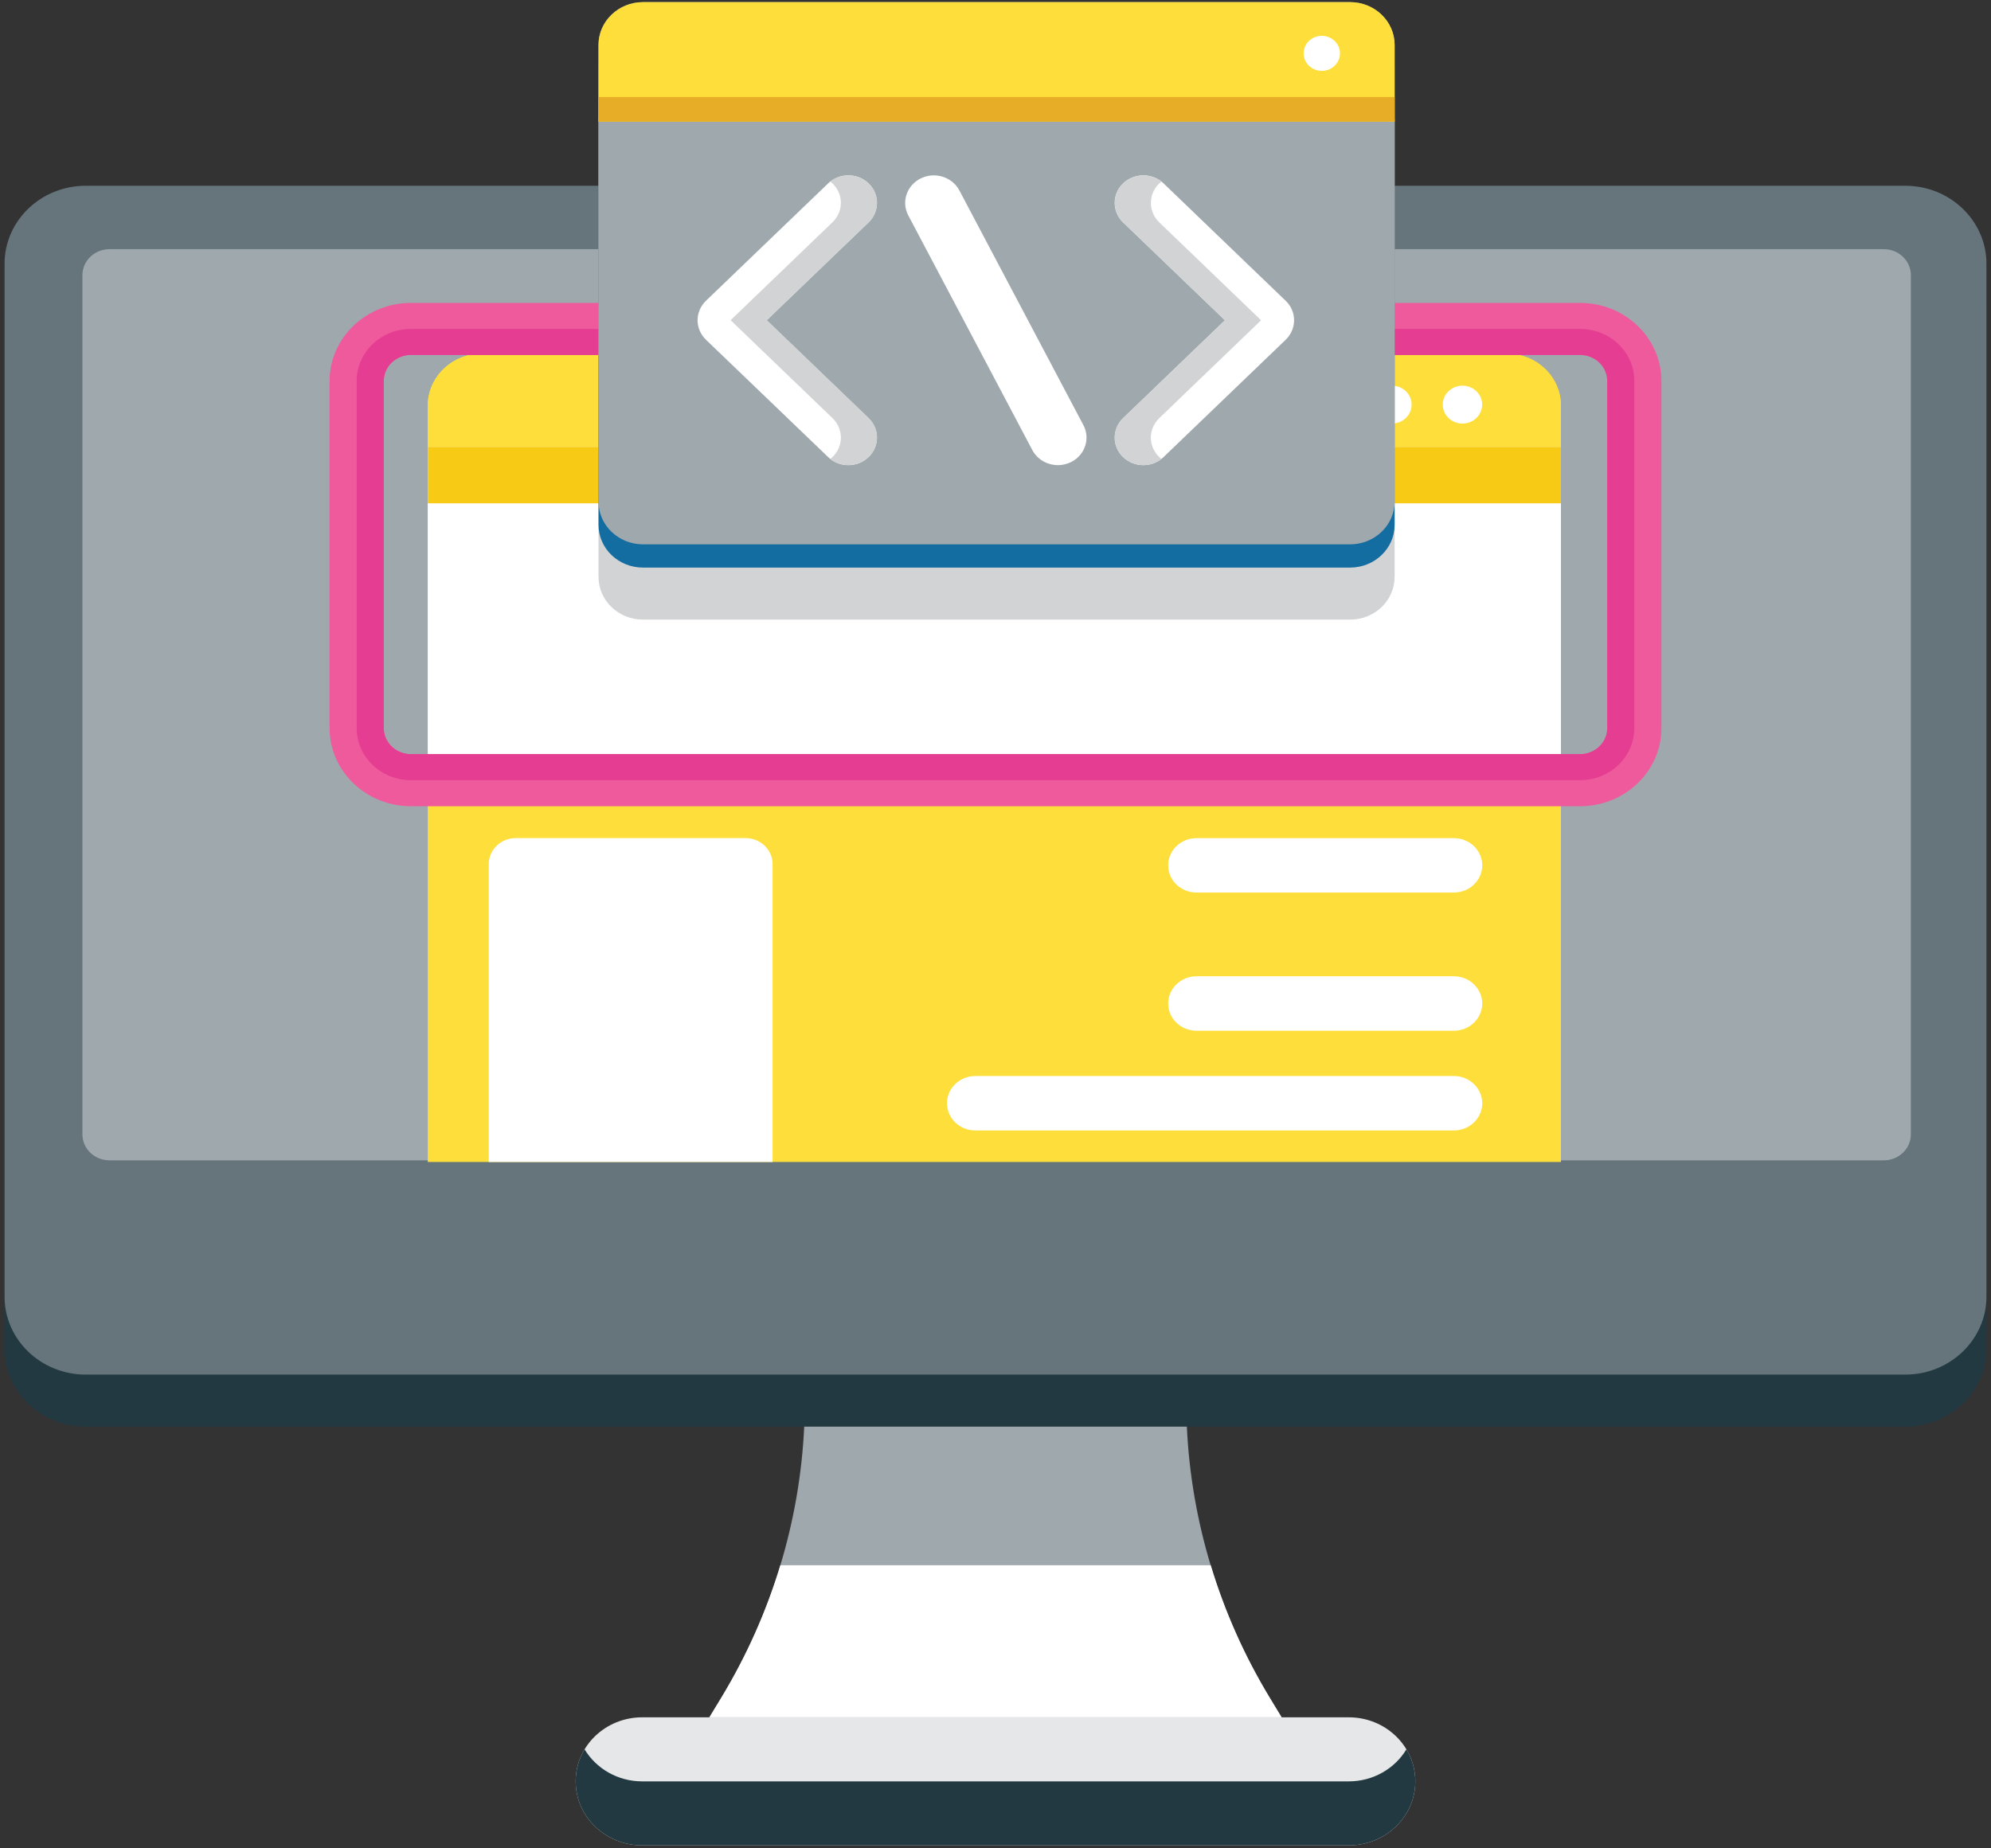<svg width="28" height="26" viewBox="0 0 28 26" fill="none" xmlns="http://www.w3.org/2000/svg">
<rect x="0" y="0" width="28" height="26" fill="#333333" stroke="none"/>
<path d="M1.206 20.068H26.794C27.425 20.068 27.936 19.576 27.936 18.97V4.444C27.936 3.837 27.425 3.345 26.794 3.345H1.206C0.575 3.345 0.064 3.837 0.064 4.444V18.97C0.063 19.576 0.575 20.068 1.206 20.068Z" fill="#223942"/>
<path d="M1.206 19.336H26.794C27.425 19.336 27.936 18.844 27.936 18.237V3.711C27.936 3.105 27.425 2.613 26.794 2.613H1.206C0.575 2.613 0.064 3.105 0.064 3.711V18.237C0.063 18.844 0.575 19.336 1.206 19.336Z" fill="#66757C"/>
<path d="M1.54 16.322H26.492C26.703 16.322 26.873 16.158 26.873 15.956V3.872C26.873 3.669 26.703 3.505 26.492 3.505H1.54C1.329 3.505 1.159 3.669 1.159 3.872V15.956C1.159 16.158 1.329 16.322 1.54 16.322Z" fill="#9FA9AD"/>
<path d="M9.976 24.157H18.024L17.857 23.882C17.153 22.72 16.753 21.411 16.691 20.068H11.31C11.247 21.411 10.847 22.72 10.143 23.882L9.976 24.157Z" fill="#9FA9AD"/>
<path d="M9.032 25.958H18.968C19.485 25.958 19.904 25.555 19.904 25.058C19.904 24.56 19.485 24.157 18.968 24.157H9.032C8.515 24.157 8.096 24.56 8.096 25.058C8.096 25.555 8.515 25.958 9.032 25.958Z" fill="#E6E7E8"/>
<path d="M9.032 25.058H18.968C19.314 25.058 19.617 24.876 19.779 24.607C19.859 24.74 19.904 24.894 19.904 25.058C19.904 25.555 19.485 25.958 18.968 25.958H9.032C8.515 25.958 8.096 25.555 8.096 25.058C8.096 24.893 8.141 24.74 8.221 24.607C8.383 24.876 8.685 25.058 9.032 25.058Z" fill="#223942"/>
<path d="M17.857 23.882L18.024 24.157H9.976L10.143 23.882C10.5 23.293 10.778 22.667 10.974 22.018H17.027C17.223 22.667 17.5 23.293 17.857 23.882Z" fill="white"/>
<path d="M6.016 16.345H21.952V5.707C21.952 5.302 21.611 4.974 21.19 4.974H6.777C6.357 4.974 6.016 5.302 6.016 5.707V16.345Z" fill="#FEDE3A"/>
<path d="M6.777 4.974H21.19C21.611 4.974 21.952 5.302 21.952 5.707V6.34H6.016V5.707C6.016 5.302 6.357 4.974 6.777 4.974Z" fill="#FEDE3A"/>
<path d="M20.567 5.958C20.414 5.958 20.29 5.839 20.29 5.691C20.29 5.544 20.414 5.425 20.567 5.425C20.72 5.425 20.844 5.544 20.844 5.691C20.844 5.839 20.72 5.958 20.567 5.958Z" fill="white"/>
<path d="M19.298 5.691C19.298 5.839 19.422 5.958 19.575 5.958C19.728 5.958 19.852 5.839 19.852 5.691C19.852 5.544 19.728 5.425 19.575 5.425C19.422 5.425 19.298 5.544 19.298 5.691Z" fill="white"/>
<path d="M18.583 5.958C18.43 5.958 18.306 5.839 18.306 5.691C18.306 5.544 18.43 5.425 18.583 5.425C18.736 5.425 18.86 5.544 18.86 5.691C18.86 5.839 18.736 5.958 18.583 5.958Z" fill="white"/>
<path d="M21.952 6.286H6.016V10.879H21.952V6.286Z" fill="white"/>
<path d="M21.952 6.286H6.016V7.08H21.952V6.286Z" fill="#F7CB15"/>
<path d="M16.827 12.555H20.446C20.666 12.555 20.845 12.384 20.845 12.172C20.845 11.961 20.666 11.79 20.446 11.79H16.827C16.607 11.79 16.428 11.961 16.428 12.172C16.428 12.384 16.607 12.555 16.827 12.555Z" fill="white"/>
<path d="M16.827 14.499H20.446C20.666 14.499 20.845 14.328 20.845 14.116C20.845 13.905 20.666 13.733 20.446 13.733H16.827C16.607 13.733 16.428 13.905 16.428 14.116C16.428 14.328 16.607 14.499 16.827 14.499Z" fill="white"/>
<path d="M13.716 15.902H20.446C20.666 15.902 20.845 15.731 20.845 15.519C20.845 15.308 20.666 15.136 20.446 15.136H13.716C13.496 15.136 13.318 15.308 13.318 15.519C13.318 15.731 13.496 15.902 13.716 15.902Z" fill="white"/>
<path d="M10.865 16.345H6.873V12.155C6.873 11.953 7.044 11.789 7.254 11.789H10.484C10.695 11.789 10.865 11.953 10.865 12.155V16.345Z" fill="white"/>
<path d="M5.778 11.341H22.222C22.853 11.341 23.365 10.848 23.365 10.242V5.359C23.365 4.753 22.853 4.261 22.222 4.261H5.778C5.148 4.261 4.635 4.753 4.635 5.359V10.242C4.635 10.848 5.148 11.341 5.778 11.341ZM22.222 4.993C22.433 4.993 22.603 5.157 22.603 5.359V10.242C22.603 10.444 22.433 10.608 22.222 10.608H5.778C5.568 10.608 5.397 10.444 5.397 10.242V5.359C5.397 5.157 5.568 4.993 5.778 4.993H22.222Z" fill="#EF5A9D"/>
<path d="M5.778 4.627H22.223C22.643 4.627 22.984 4.955 22.984 5.359V10.242C22.984 10.646 22.643 10.974 22.223 10.974H5.778C5.357 10.974 5.016 10.646 5.016 10.242V5.359C5.016 4.955 5.357 4.627 5.778 4.627ZM5.397 10.242C5.397 10.444 5.568 10.608 5.778 10.608H22.223C22.433 10.608 22.603 10.444 22.603 10.242V5.359C22.603 5.157 22.433 4.993 22.223 4.993H5.778C5.568 4.993 5.397 5.157 5.397 5.359V10.242Z" fill="#E43D91"/>
<path d="M9.043 8.716H18.987C19.333 8.716 19.613 8.447 19.613 8.114V1.692C19.613 1.359 19.333 1.09 18.987 1.09H9.043C8.697 1.09 8.417 1.359 8.417 1.692V8.114C8.417 8.447 8.697 8.716 9.043 8.716Z" fill="#D1D3D4"/>
<path d="M9.043 7.984H18.987C19.333 7.984 19.613 7.715 19.613 7.382V0.959C19.613 0.627 19.333 0.357 18.987 0.357H9.043C8.697 0.357 8.417 0.627 8.417 0.959V7.382C8.417 7.715 8.697 7.984 9.043 7.984Z" fill="#136DA0"/>
<path d="M9.043 7.657H18.987C19.333 7.657 19.613 7.388 19.613 7.055V0.632C19.613 0.3 19.333 0.03 18.987 0.03H9.043C8.697 0.03 8.417 0.3 8.417 0.632V7.055C8.417 7.388 8.697 7.657 9.043 7.657Z" fill="#9FA9AD"/>
<path d="M9.043 0.03H18.987C19.333 0.03 19.613 0.3 19.613 0.632V1.711H8.417V0.632C8.417 0.3 8.697 0.03 9.043 0.03Z" fill="#FEDE3A"/>
<path d="M18.589 0.997C18.447 0.997 18.333 0.886 18.333 0.75C18.333 0.615 18.447 0.504 18.589 0.504C18.73 0.504 18.845 0.615 18.845 0.75C18.845 0.886 18.73 0.997 18.589 0.997Z" fill="white"/>
<path d="M19.613 1.365H8.417V1.711H19.613V1.365Z" fill="#E7AD27"/>
<path d="M16.079 6.543C16.182 6.543 16.285 6.505 16.364 6.429L18.081 4.779C18.157 4.706 18.199 4.607 18.199 4.505C18.199 4.402 18.157 4.304 18.081 4.231L16.364 2.58C16.207 2.429 15.952 2.429 15.794 2.58C15.637 2.731 15.637 2.976 15.794 3.128L17.227 4.505L15.794 5.882C15.637 6.033 15.637 6.278 15.794 6.429C15.873 6.505 15.976 6.543 16.079 6.543Z" fill="white"/>
<path d="M17.227 4.505L15.795 3.128C15.638 2.976 15.638 2.731 15.795 2.58C15.942 2.439 16.175 2.43 16.334 2.554C16.323 2.562 16.313 2.571 16.303 2.58C16.146 2.731 16.146 2.976 16.303 3.128L17.735 4.505L16.303 5.882C16.145 6.033 16.145 6.278 16.303 6.429C16.312 6.439 16.323 6.448 16.333 6.456C16.259 6.514 16.169 6.543 16.079 6.543C15.976 6.543 15.873 6.505 15.795 6.43C15.637 6.278 15.637 6.033 15.795 5.882L17.227 4.505Z" fill="#D1D3D4"/>
<path d="M11.93 6.543C12.034 6.543 12.136 6.505 12.215 6.429C12.372 6.278 12.372 6.033 12.215 5.882L10.782 4.505L12.215 3.128C12.372 2.976 12.372 2.731 12.215 2.58C12.058 2.429 11.803 2.429 11.646 2.58L9.928 4.231C9.853 4.304 9.81 4.402 9.81 4.505C9.81 4.607 9.853 4.706 9.928 4.779L11.646 6.429C11.724 6.505 11.827 6.543 11.93 6.543Z" fill="white"/>
<path d="M11.708 6.429C11.865 6.278 11.865 6.033 11.707 5.881L10.275 4.504L11.707 3.127C11.865 2.976 11.865 2.731 11.707 2.58C11.698 2.57 11.687 2.561 11.677 2.553C11.835 2.429 12.068 2.438 12.216 2.58C12.373 2.731 12.373 2.976 12.216 3.127L10.783 4.504L12.216 5.881C12.373 6.033 12.373 6.278 12.216 6.429C12.137 6.504 12.034 6.542 11.931 6.542C11.841 6.542 11.751 6.513 11.677 6.455C11.688 6.447 11.698 6.438 11.708 6.429Z" fill="#D1D3D4"/>
<path d="M14.878 6.543C14.939 6.543 15.001 6.529 15.06 6.501C15.258 6.404 15.337 6.171 15.236 5.98L13.492 2.679C13.391 2.488 13.148 2.412 12.95 2.509C12.752 2.606 12.673 2.839 12.773 3.029L14.518 6.331C14.589 6.465 14.731 6.543 14.878 6.543Z" fill="white"/>
</svg>
